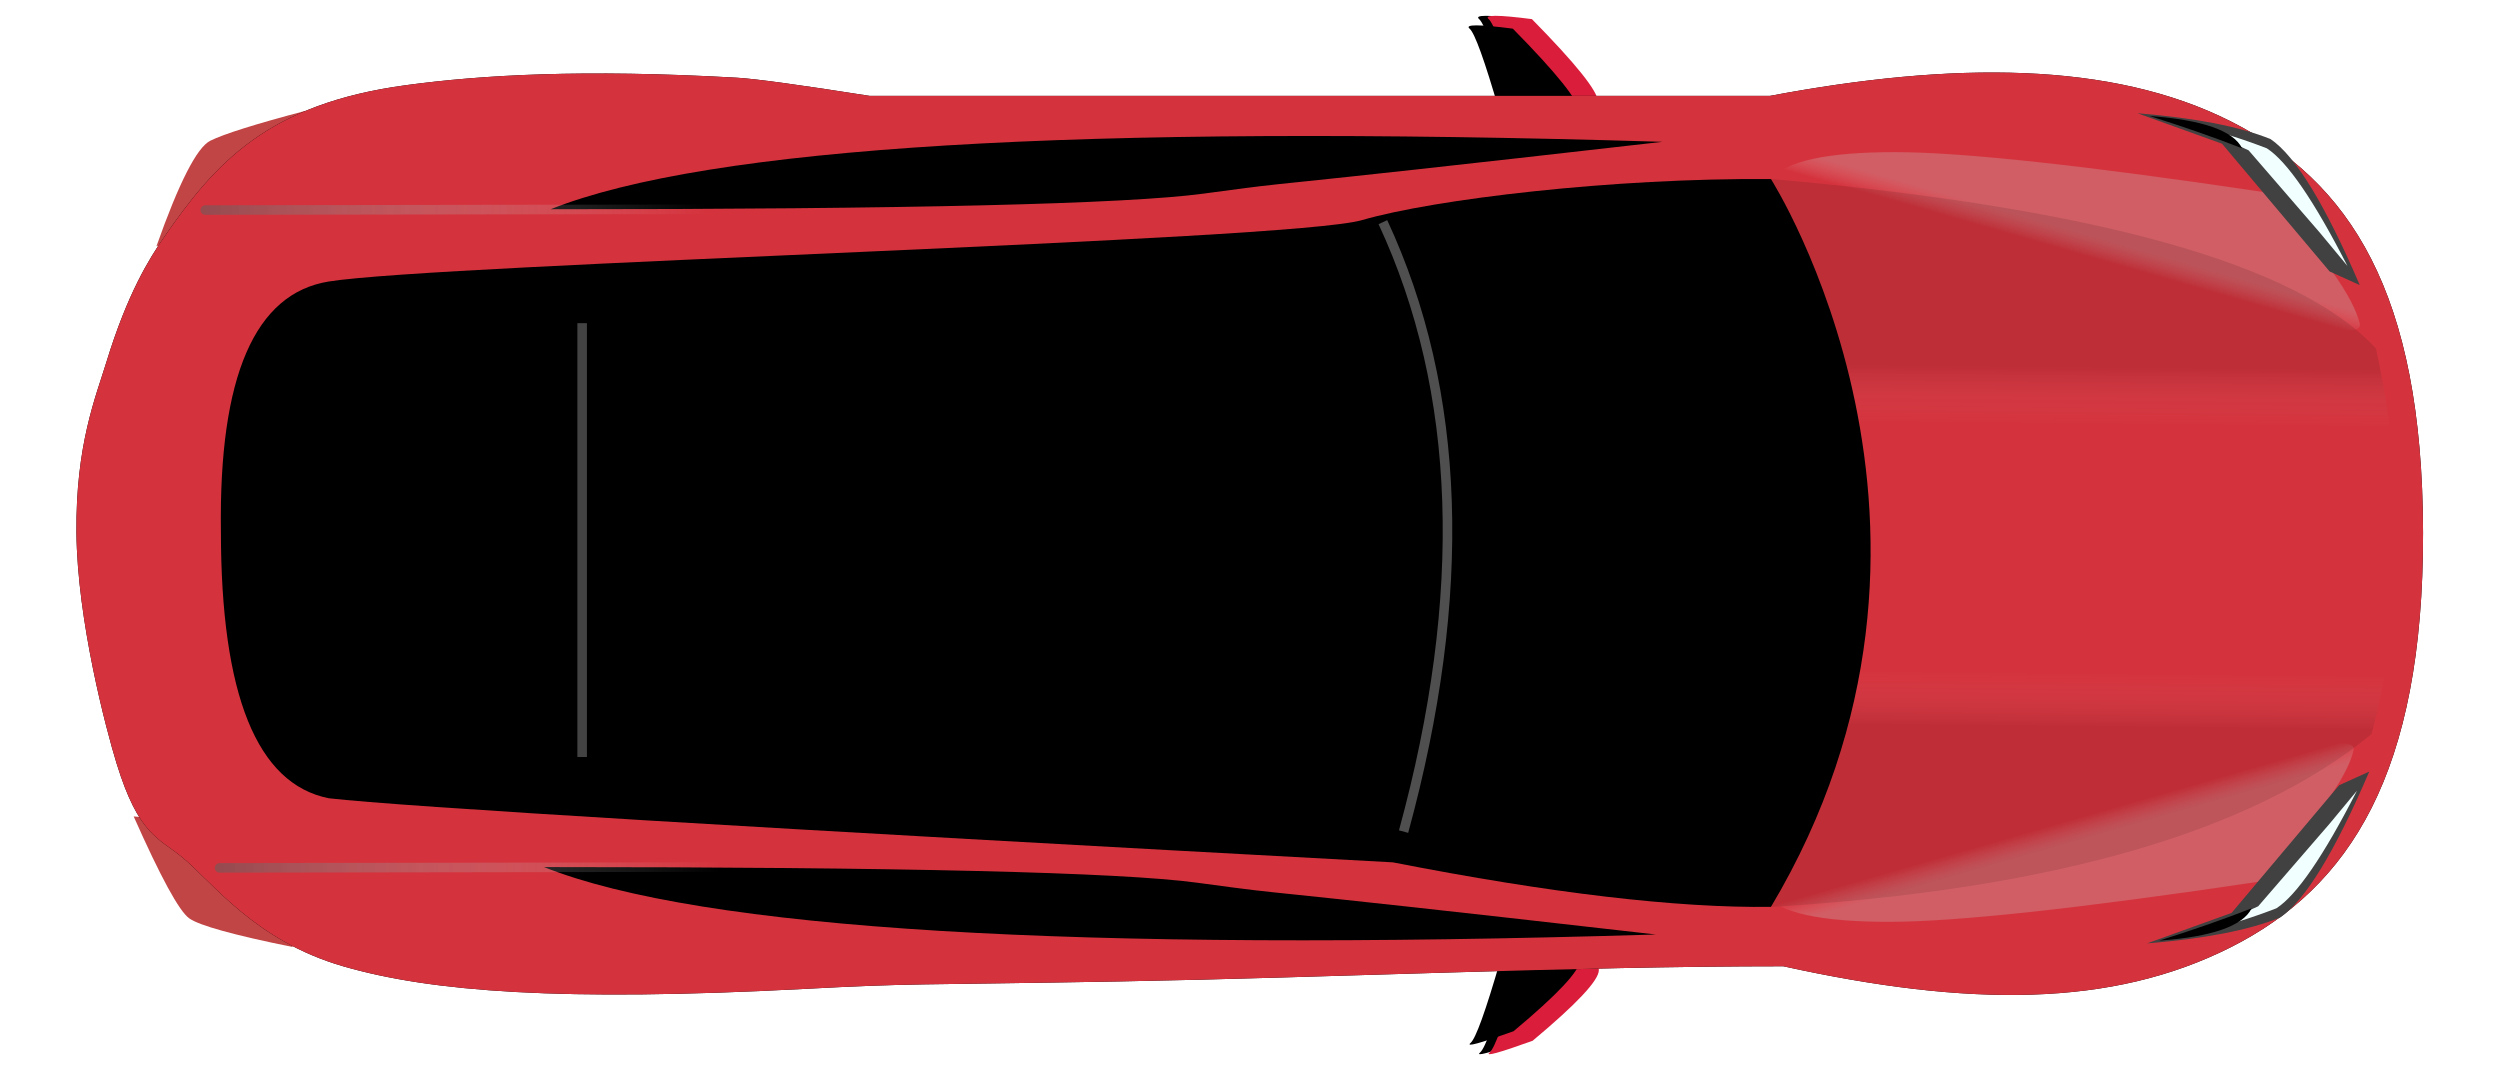 <?xml version="1.0" encoding="UTF-8"?>
<svg width="262px" height="112px" viewBox="0 0 262 112" version="1.1" xmlns="http://www.w3.org/2000/svg" xmlns:xlink="http://www.w3.org/1999/xlink">
    <!-- Generator: Sketch 56.3 (81716) - https://sketch.com -->
    <title>Red Model 3</title>
    <desc>Created with Sketch.</desc>
    <defs>
        <path d="M3.218,8.974 C1.686,3.682 0.649,0.806 0.107,0.345 C-0.435,-0.115 1.076,-0.115 4.639,0.345 C9.247,5.029 11.551,7.905 11.551,8.974 C11.551,10.043 8.774,10.043 3.218,8.974 Z" id="path-1"></path>
        <filter x="-26.0%" y="-20.5%" width="134.6%" height="140.9%" filterUnits="objectBoundingBox" id="filter-2">
            <feOffset dx="-1" dy="0" in="SourceAlpha" result="shadowOffsetOuter1"></feOffset>
            <feGaussianBlur stdDeviation="0.5" in="shadowOffsetOuter1" result="shadowBlurOuter1"></feGaussianBlur>
            <feColorMatrix values="0 0 0 0 0.715   0 0 0 0 0.715   0 0 0 0 0.715  0 0 0 0.149 0" type="matrix" in="shadowBlurOuter1"></feColorMatrix>
        </filter>
        <filter x="-39.0%" y="-35.8%" width="160.6%" height="171.6%" filterUnits="objectBoundingBox" id="filter-3">
            <feGaussianBlur stdDeviation="1.5" in="SourceAlpha" result="shadowBlurInner1"></feGaussianBlur>
            <feOffset dx="-2" dy="1" in="shadowBlurInner1" result="shadowOffsetInner1"></feOffset>
            <feComposite in="shadowOffsetInner1" in2="SourceAlpha" operator="arithmetic" k2="-1" k3="1" result="shadowInnerInner1"></feComposite>
            <feColorMatrix values="0 0 0 0 0.888   0 0 0 0 0.888   0 0 0 0 0.888  0 0 0 0.104 0" type="matrix" in="shadowInnerInner1"></feColorMatrix>
        </filter>
        <path d="M3.321,108.022 C1.789,102.73 0.752,99.854 0.21,99.393 C-0.332,98.933 1.169,99.342 4.714,100.62 C9.341,104.486 11.654,106.953 11.654,108.022 C11.654,109.091 8.876,109.091 3.321,108.022 Z" id="path-4"></path>
        <filter x="-26.0%" y="-20.8%" width="134.6%" height="141.6%" filterUnits="objectBoundingBox" id="filter-5">
            <feOffset dx="-1" dy="0" in="SourceAlpha" result="shadowOffsetOuter1"></feOffset>
            <feGaussianBlur stdDeviation="0.5" in="shadowOffsetOuter1" result="shadowBlurOuter1"></feGaussianBlur>
            <feColorMatrix values="0 0 0 0 0.715   0 0 0 0 0.715   0 0 0 0 0.715  0 0 0 0.149 0" type="matrix" in="shadowBlurOuter1"></feColorMatrix>
        </filter>
        <filter x="-39.0%" y="-36.4%" width="160.6%" height="172.8%" filterUnits="objectBoundingBox" id="filter-6">
            <feGaussianBlur stdDeviation="1.5" in="SourceAlpha" result="shadowBlurInner1"></feGaussianBlur>
            <feOffset dx="-2" dy="1" in="shadowBlurInner1" result="shadowOffsetInner1"></feOffset>
            <feComposite in="shadowOffsetInner1" in2="SourceAlpha" operator="arithmetic" k2="-1" k3="1" result="shadowInnerInner1"></feComposite>
            <feColorMatrix values="0 0 0 0 0.888   0 0 0 0 0.888   0 0 0 0 0.888  0 0 0 0.104 0" type="matrix" in="shadowInnerInner1"></feColorMatrix>
        </filter>
        <path d="M225.76,11.709 C213.305,5.43 196.695,5.43 177.5,9.045 C154.593,9.045 123.135,9.045 83.125,9.045 C75.767,7.884 71.121,7.249 69.188,7.14 C53.11,6.233 42.528,6.848 34.562,7.923 C20.079,9.877 14.578,16.044 9.157,23.91 C7.663,26.077 5.361,29.722 3.134,36.996 C2.034,40.59 -0.075,45.631 0.009,54.818 C0.094,64.004 3.111,75.421 4.22,79.014 C6.532,86.508 8.591,86.794 11.064,88.818 C14.297,91.466 18.649,97.56 27.955,100.265 C37.228,102.96 50.895,103.973 76.18,102.644 C88.071,102.018 87.131,102.248 109.208,101.857 C131.285,101.466 156.628,100.265 178.89,100.265 C198.364,104.558 213.314,104.558 225.769,98.279 C238.224,92 245.983,80.089 245.937,54.818 C245.891,29.546 238.215,17.988 225.76,11.709 Z" id="path-7"></path>
        <filter x="-4.9%" y="-12.4%" width="109.8%" height="124.8%" filterUnits="objectBoundingBox" id="filter-8">
            <feMorphology radius="1.5" operator="dilate" in="SourceAlpha" result="shadowSpreadOuter1"></feMorphology>
            <feOffset dx="0" dy="0" in="shadowSpreadOuter1" result="shadowOffsetOuter1"></feOffset>
            <feGaussianBlur stdDeviation="2.5" in="shadowOffsetOuter1" result="shadowBlurOuter1"></feGaussianBlur>
            <feColorMatrix values="0 0 0 0 0.389   0 0 0 0 0.389   0 0 0 0 0.389  0 0 0 0.126 0" type="matrix" in="shadowBlurOuter1"></feColorMatrix>
        </filter>
        <linearGradient x1="59.596%" y1="46.952%" x2="53.987%" y2="53.466%" id="linearGradient-9">
            <stop stop-color="#CBCBCB" stop-opacity="0.281" offset="0%"></stop>
            <stop stop-color="#FFFFFF" stop-opacity="0" offset="100%"></stop>
        </linearGradient>
        <linearGradient x1="65.984%" y1="25.72%" x2="65.325%" y2="75.171%" id="linearGradient-10">
            <stop stop-color="#000000" stop-opacity="0.105" offset="0%"></stop>
            <stop stop-color="#FFFFFF" stop-opacity="0" offset="16.075%"></stop>
            <stop stop-color="#FFFFFF" stop-opacity="0" offset="85.141%"></stop>
            <stop stop-color="#000000" stop-opacity="0.097" offset="100%"></stop>
        </linearGradient>
        <linearGradient x1="0%" y1="100%" x2="100%" y2="100%" id="linearGradient-11">
            <stop stop-color="#5F5F5F" stop-opacity="0.532" offset="0%"></stop>
            <stop stop-color="#FFFFFF" stop-opacity="0" offset="100%"></stop>
        </linearGradient>
    </defs>
    <g id="Page-1" stroke="none" stroke-width="1" fill="none" fill-rule="evenodd">
        <g id="Red-Model-3" transform="translate(8, 1)">
            <g id="Side-View-Mirrors" transform="translate(147.906, 0.658)">
                <g id="Path-6">
                    <use fill="black" fill-opacity="1" filter="url(#filter-2)" xlink:href="#path-1"></use>
                    <use fill="#D91D3A" fill-rule="evenodd" xlink:href="#path-1"></use>
                    <use fill="black" fill-opacity="1" filter="url(#filter-3)" xlink:href="#path-1"></use>
                </g>
                <g id="Path-6-Copy" transform="translate(5.878, 104.017) scale(1, -1) translate(-5.878, -104.017) ">
                    <use fill="black" fill-opacity="1" filter="url(#filter-5)" xlink:href="#path-4"></use>
                    <use fill="#D91D3A" fill-rule="evenodd" xlink:href="#path-4"></use>
                    <use fill="black" fill-opacity="1" filter="url(#filter-6)" xlink:href="#path-4"></use>
                </g>
            </g>
            <g id="Taillights" transform="translate(6.009, 9.833)" fill="#C24545">
                <path d="M2.387,14.97 C4.746,8.304 6.626,4.62 8.026,3.918 C9.427,3.216 12.752,2.17 18,0.78 C15.957,5.394 13.46,8.822 10.51,11.067 C9.112,12.13 6.404,13.431 2.387,14.97 Z" id="Path-4"></path>
                <path d="M0,88.418 C2.828,82.05 4.768,78.49 5.821,77.738 C6.874,76.986 10.494,75.983 16.679,74.73 C14.174,80.263 11.447,84.152 8.497,86.396 C7.099,87.46 4.267,88.134 0,88.418 Z" id="Path-4-Copy" transform="translate(8.339, 81.574) scale(1, -1) translate(-8.339, -81.574) "></path>
            </g>
            <g id="Body">
                <use fill="black" fill-opacity="1" filter="url(#filter-8)" xlink:href="#path-7"></use>
                <use fill="#D4333D" fill-rule="evenodd" xlink:href="#path-7"></use>
            </g>
            <path d="M177.656,17.76 C179.172,15.883 183.481,14.944 190.585,14.944 C197.689,14.944 210.652,16.352 229.475,19.167 C235.362,25.504 238.637,30.088 239.302,32.921 C239.967,35.754 219.418,30.7 177.656,17.76 Z" id="Path-7" fill="url(#linearGradient-9)"></path>
            <path d="M177.009,79.684 C178.524,77.807 182.834,76.868 189.938,76.868 C197.042,76.868 210.005,78.276 228.828,81.091 C234.714,87.427 237.99,92.012 238.655,94.845 C239.319,97.677 218.771,92.624 177.009,79.684 Z" id="Path-7-Copy" fill="url(#linearGradient-9)" transform="translate(207.84, 86.238) scale(1, -1) translate(-207.84, -86.238) "></path>
            <path d="M177.656,17.76 C211.736,20.775 232.851,26.694 241,35.52 C244.057,49.54 243.905,63.012 240.543,75.934 C228.007,86.213 207.045,92.251 177.656,94.048 C178.844,89.987 166.396,84.553 140.313,77.744 L140.313,35.52 L177.656,17.76 Z" id="Hood" fill="url(#linearGradient-10)"></path>
            <path d="M15.151,54.629 C14.933,38.454 18.702,29.745 26.459,28.501 C38.093,26.636 127.24,24.255 134.743,22.067 C142.246,19.88 161.064,17.626 177.597,17.767 C177.597,17.767 201.096,54.629 177.597,94.041 C167.715,94.165 154.507,92.61 137.974,89.374 C71.275,85.774 34.103,83.536 26.459,82.658 C18.92,81.163 15.151,71.82 15.151,54.629 Z" id="Roof" fill="#000000"></path>
            <path d="M136.927,22.282 C145.165,39.996 145.887,61.286 139.094,86.152" id="Windshield-Line" stroke-opacity="0.31" stroke="#FFFFFF"></path>
            <g id="Side-Windows" transform="translate(49.009, 13.251)" fill="#000000">
                <path d="M0.696,7.677 C17.211,1.115 56.052,-1.24 117.219,0.611 C69.417,6.065 81.24,4.402 69.129,6.04 C61.054,7.131 38.244,7.677 0.696,7.677 Z" id="Path-2"></path>
                <path d="M2.13162821e-14,84.294 C16.515,77.732 55.356,75.377 116.523,77.228 C68.721,82.682 80.544,81.019 68.432,82.657 C60.358,83.748 37.547,84.294 2.13162821e-14,84.294 Z" id="Path-2-Copy" transform="translate(58.262, 80.456) scale(1, -1) translate(-58.262, -80.456) "></path>
            </g>
            <g id="Fender-Lines" transform="translate(13.509, 20.471)" stroke="url(#linearGradient-11)" stroke-linecap="round">
                <path d="M7.10542736e-15,0.542 L52.445,0.458" id="Fender-Line"></path>
                <path d="M1.5,69.482 L53.945,69.397" id="Fender-Line"></path>
            </g>
            <path d="M53.009,32.868 L53.009,78.335" id="Rear-Window-Line" stroke-opacity="0.263" stroke="#FFFFFF"></path>
            <g id="Headlights" transform="translate(216.009, 10.603)">
                <g id="Group-2" transform="translate(0, 0.265)">
                    <path d="M5.68434189e-14,0 L8.86,3.194 L20.133,16.579 L23.293,18.009 C19.68,9.584 16.563,4.484 13.944,2.707 C10.675,1.387 6.027,0.485 5.68434189e-14,0 Z" id="Path-5" fill="#414141"></path>
                    <path d="M6.085,1.354 L11.646,3.887 L19.112,12.518 L22,16 C18.507,9.165 15.693,5.057 13.556,3.677 C10.89,2.65 8.399,1.876 6.085,1.354 Z" id="Path-5-Copy-2" fill="#F1FFFF"></path>
                    <path d="M1.274,0.288 C6.825,0.698 10.055,1.827 10.964,3.677 C8.101,2.553 4.871,1.423 1.274,0.288 Z" id="Path-3" fill="#000000"></path>
                </g>
                <g id="Group-2-Copy" transform="translate(13, 77.765) scale(1, -1) translate(-13, -77.765) translate(1, 68.265)">
                    <path d="M4.08562073e-14,1.24344979e-14 L8.86,3.194 L20.133,16.579 L23.293,18.009 C19.68,9.584 16.563,4.484 13.944,2.707 C10.675,1.387 6.027,0.485 4.08562073e-14,1.24344979e-14 Z" id="Path-5" fill="#414141"></path>
                    <path d="M6.085,1.354 L11.646,3.887 L19.112,12.518 L22,16 C18.507,9.165 15.693,5.057 13.556,3.677 C10.89,2.65 8.399,1.876 6.085,1.354 Z" id="Path-5-Copy-2" fill="#F1FFFF"></path>
                    <path d="M1.274,0.288 C6.825,0.698 10.055,1.827 10.964,3.677 C8.101,2.553 4.871,1.423 1.274,0.288 Z" id="Path-3" fill="#000000"></path>
                </g>
            </g>
        </g>
    </g>
</svg>